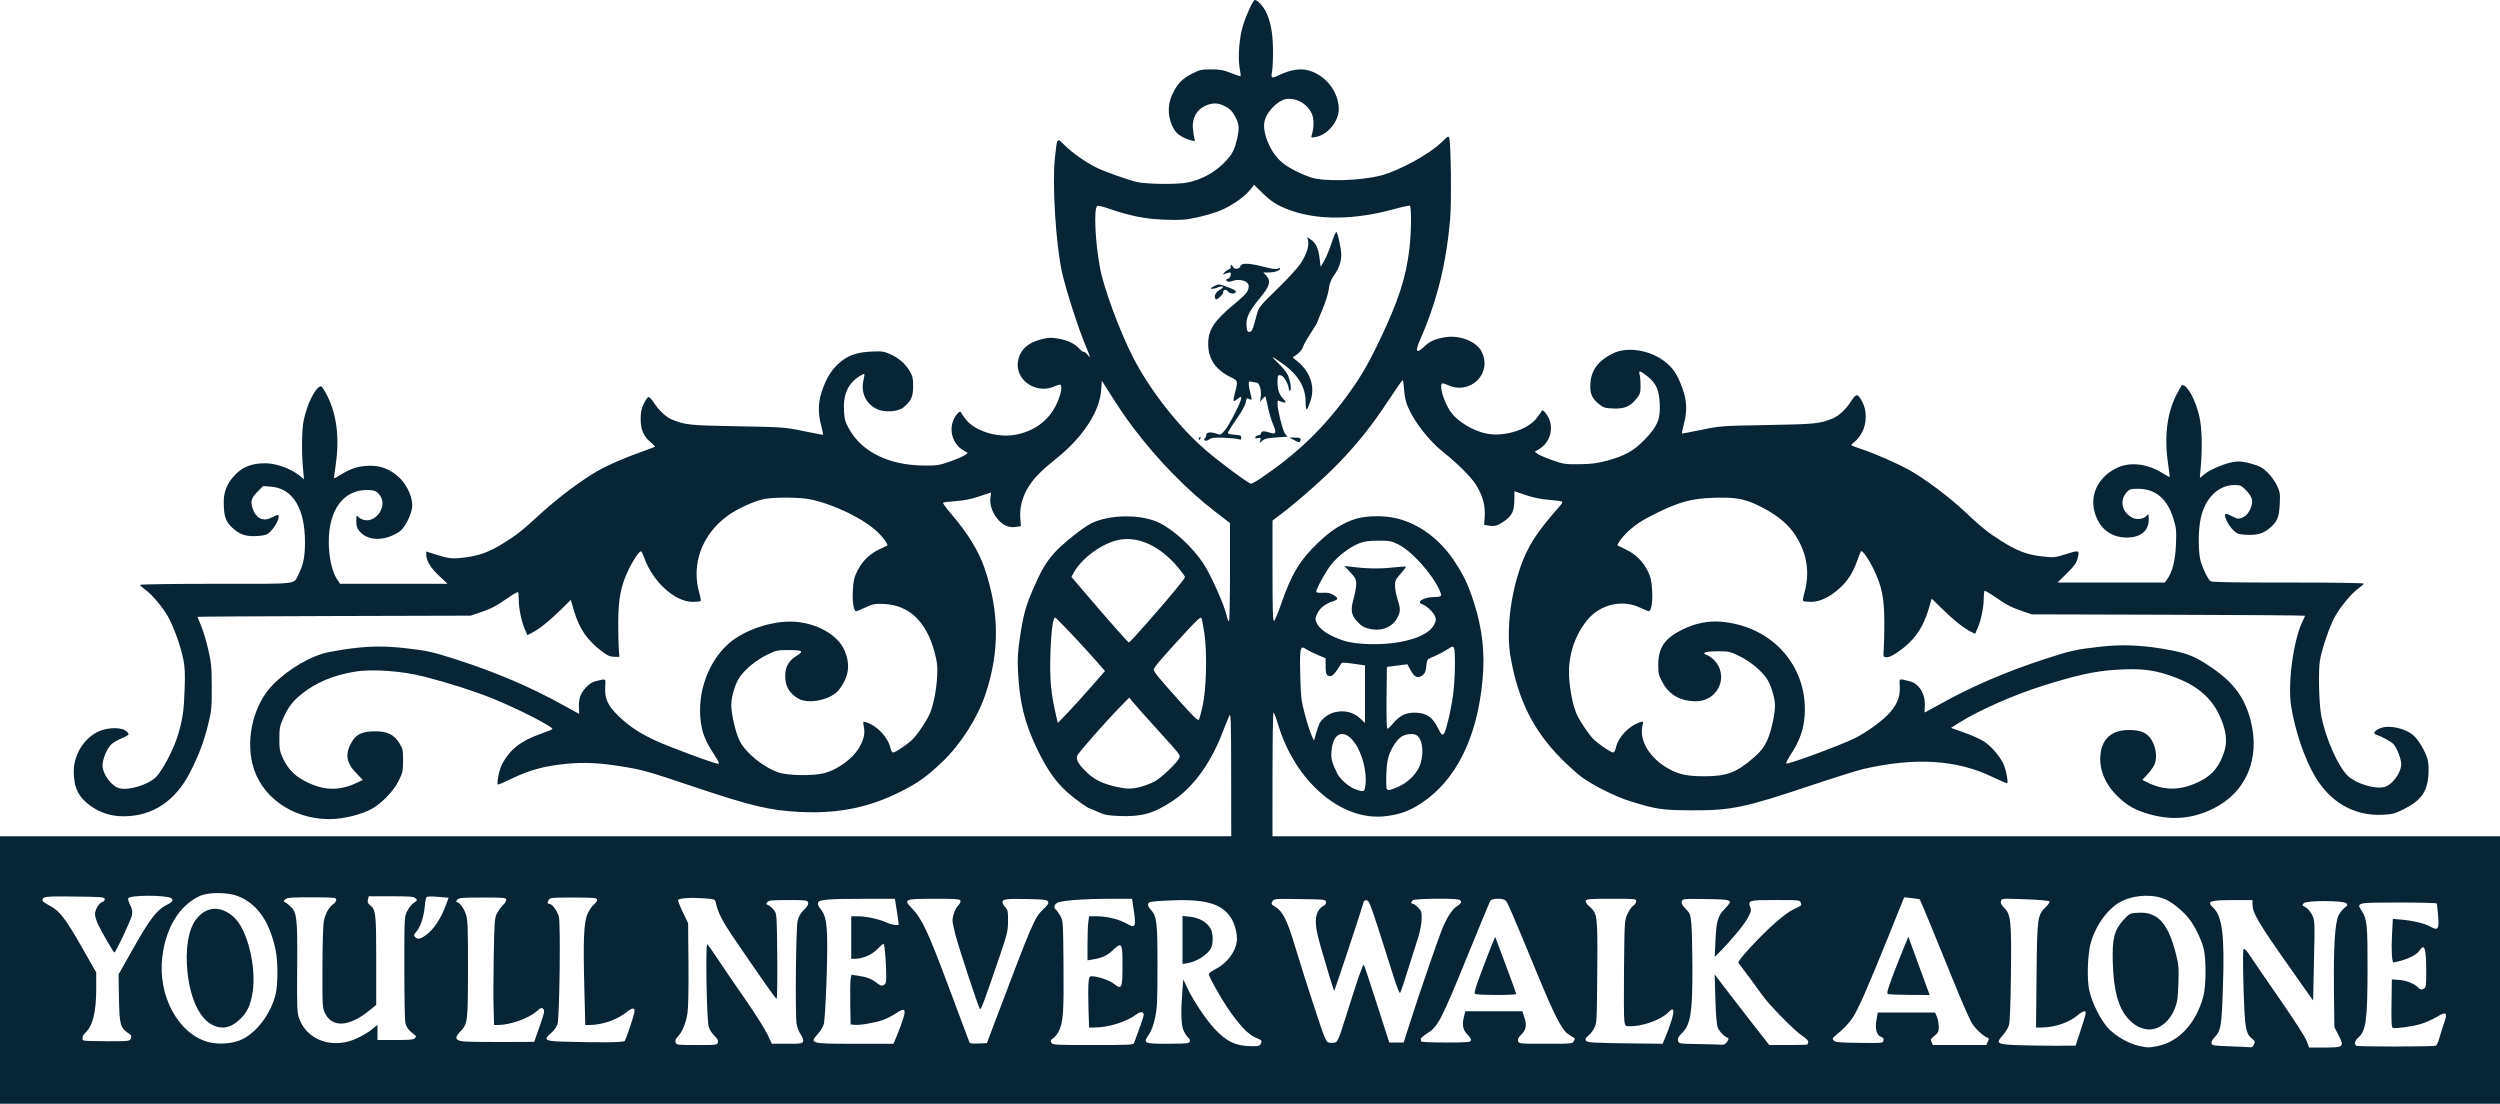 <?xml version="1.0" encoding="UTF-8" standalone="no"?>
<svg
   version="1.1"
   viewBox="0 0 500 220.749"
   id="svg825"
   sodipodi:docname="ynwa.svg"
   inkscape:version="1.1-dev (0486c1a, 2020-10-10)"
   xmlns:inkscape="http://www.inkscape.org/namespaces/inkscape"
   xmlns:sodipodi="http://sodipodi.sourceforge.net/DTD/sodipodi-0.dtd"
   xmlns="http://www.w3.org/2000/svg"
   xmlns:svg="http://www.w3.org/2000/svg">
  <path
     d="m 0,194.007 v -26.75 h 246.251 l -0.019,-12.438 c -0.009,-10.795 -0.066,-12.338 -0.362,-11.687 -0.19,0.413 -0.872,2.097 -1.516,3.742 -2.312,5.915 -5.82,10.672 -9.806,13.302 -3.845,2.537 -6.195,3.203 -10.675,3.025 -2.31,-0.094 -2.981,-0.216 -4.195,-0.777 -0.795,-0.368 -1.496,-0.668 -1.559,-0.668 -0.419,0 -3.061,-1.875 -4.688,-3.327 -2.294,-2.048 -4.103,-4.65 -6.039,-8.69 -2.519,-5.255 -3.497,-9.296 -3.806,-15.732 -0.106,-2.212 -0.015,-3.711 0.397,-6.5 0.669,-4.532 1.182,-6.39 2.763,-9.994 1.525,-3.477 2.496,-5.114 4.107,-6.924 1.617,-1.817 5.943,-5.259 7.523,-5.987 3.857,-1.776 10.075,-1.768 13.599,0.019 2.933,1.486 6.538,4.829 8.682,8.051 1.47,2.21 4.13,8.132 4.636,10.321 0.16,0.696 0.386,1.265 0.499,1.265 0.114,0 0.207,-4.419 0.207,-9.821 v -9.821 l -2.909,-2.242 C 237.34,97.944 231.55,92.017 226.673,85.569 224.998,83.355 223.683,81.406 221.236,77.511 l -0.862,-1.372 -0.153,1.997 c -0.322,4.215 -3.656,9.299 -8.828,13.463 -3.105,2.5 -4.471,3.872 -5.614,5.641 -1.277,1.975 -1.891,4.252 -1.721,6.374 l 0.13,1.622 -1.083,0.162 c -1.421,0.213 -2.704,-0.41 -3.783,-1.839 -0.973,-1.287 -1.426,-2.814 -1.22,-4.104 0.084,-0.522 0.115,-0.948 0.07,-0.948 -0.045,0 -1.087,0.345 -2.315,0.767 -1.561,0.536 -2.964,0.82 -4.654,0.94 -1.331,0.096 -2.494,0.248 -2.584,0.338 -0.09,0.094 0.618,1.07 1.574,2.177 3.285,3.801 5.524,7.433 6.699,10.864 2.985,8.718 3.053,16.682 0.215,25.209 -1.585,4.761 -4.965,10.067 -8.642,13.562 -3.164,3.009 -4.826,4.198 -8.343,5.968 -6.291,3.167 -12.436,4.416 -19.98,4.063 -6.154,-0.288 -9.755,-1.142 -21.645,-5.133 -9.081,-3.048 -9.881,-3.273 -14.125,-3.973 -4.348,-0.718 -7.544,-0.869 -11.125,-0.525 -4.241,0.406 -7.264,1.216 -10.698,2.867 -1.583,0.762 -2.927,1.336 -2.986,1.277 -0.271,-0.271 0.308,-3.059 0.847,-4.072 1.578,-2.967 3.791,-4.699 7.775,-6.086 1.272,-0.443 2.312,-0.875 2.312,-0.961 -0.001,-0.502 -7.072,-4.105 -11.875,-6.052 -3.647,-1.478 -8.596,-3.067 -13.625,-4.374 -4.577,-1.189 -10.538,-1.618 -14.111,-1.014 -4.203,0.71 -7.551,2.099 -10.36,4.296 -1.96,1.533 -2.848,2.69 -3.929,5.113 -0.635,1.423 -0.725,1.92 -0.725,4 0,2.139 0.077,2.537 0.774,4 1.088,2.284 2.479,3.608 5.058,4.817 3.298,1.546 6.253,1.561 9.514,0.047 l 1.346,-0.624 -1.391,-1.458 c -1.978,-2.073 -2.198,-3.8 -0.791,-6.201 0.891,-1.521 2.117,-2.07 4.637,-2.078 2.459,-0.007 3.779,0.638 4.852,2.37 0.692,1.118 0.749,1.386 0.742,3.492 -0.007,2.09 -0.081,2.426 -0.869,4.013 -1.01,2.031 -3.215,4.36 -5.264,5.561 -2.03,1.189 -5.828,2.127 -8.608,2.126 -7.427,-0.003 -13.741,-4.5 -15.364,-10.944 -1.386,-5.5 0.32,-12.145 4.099,-15.967 3.182,-3.219 7.764,-5.86 11.319,-6.526 6.184,-1.158 10.018,-1.347 15.196,-0.749 4.393,0.507 5.337,0.718 10.17,2.267 7.866,2.522 15.115,5.626 21.509,9.211 1.61,0.903 2.96,1.642 3,1.642 0.039,1e-4 0.034,-0.557 -0.014,-1.238 -0.047,-0.681 0.051,-1.652 0.218,-2.158 0.433,-1.313 1.867,-2.804 2.958,-3.077 2.384,-0.596 2.171,-0.716 2.08,1.17 -0.109,2.278 0.489,3.607 2.526,5.615 2.691,2.651 5.42,4.292 10.375,6.236 5.042,1.978 9.186,3.451 9.711,3.451 0.245,0 0.064,-0.455 -0.572,-1.437 -1.684,-2.602 -2.349,-4.006 -2.715,-5.733 -1.258,-5.937 0.825,-12.679 5.157,-16.689 2.611,-2.417 7.236,-4.251 11.474,-4.549 5.243,-0.369 10.555,2.262 12,5.941 1.098,2.797 0.738,5.121 -1.186,7.648 -1.524,2.001 -6.089,2.99 -8.165,1.768 -1.614,-0.95 -2.42,-2.164 -2.576,-3.879 -0.194,-2.136 0.478,-3.562 2.172,-4.616 1.608,-0.999 1.34,-1.196 -1.634,-1.201 -2.126,-0.004 -2.384,0.056 -4.25,0.968 -2.132,1.043 -4.32,2.844 -5.467,4.5 -0.838,1.21 -1.646,3.927 -1.641,5.523 0.005,1.781 0.873,5.535 1.644,7.108 1.193,2.436 4.785,5.363 7.846,6.395 1.863,0.628 6.874,0.704 9.045,0.139 2.955,-0.77 6.095,-3.168 7.296,-5.574 0.759,-1.521 0.923,-2.427 0.678,-3.757 -0.187,-1.012 -0.169,-1.061 0.333,-0.912 2.299,0.683 4.535,3.041 5.02,5.293 0.096,0.446 0.317,0.812 0.491,0.812 0.497,0 3.187,-1.845 4.051,-2.78 1.103,-1.192 2.726,-3.657 3.318,-5.038 0.722,-1.683 1.312,-4.691 1.458,-7.432 0.108,-2.03 0.032,-2.732 -0.528,-4.834 -1.623,-6.096 -5.093,-9.407 -10.089,-9.627 -1.88,-0.084 -2.202,-0.019 -3.716,0.685 -0.911,0.427 -1.748,0.776 -1.86,0.776 -0.499,0 -0.805,-1.921 -0.668,-4.208 0.12,-2.011 0.263,-2.61 0.949,-3.96 0.972,-1.915 2.517,-3.401 4.434,-4.266 0.78,-0.352 1.455,-0.669 1.5,-0.704 0.219,-0.175 -0.799,-1.613 -1.874,-2.649 -2.808,-2.704 -8.68,-5.571 -13.504,-6.593 -1.998,-0.423 -6.762,-0.477 -9.077,-0.103 -1.912,0.31 -5.591,1.981 -7.557,3.433 -5.129,3.789 -7.263,9.765 -5.548,15.539 0.214,0.72 0.316,1.384 0.226,1.473 -0.089,0.094 -0.8,0.161 -1.579,0.159 -3.584,-0.009 -7.995,-4.027 -9.703,-8.837 -0.251,-0.706 -0.532,-1.284 -0.625,-1.284 -0.385,0 -1.536,1.68 -2.459,3.588 -1.554,3.213 -2.082,5.822 -2.108,10.413 -0.012,2.131 0.035,4.606 0.103,5.5 l 0.125,1.625 -1.047,-0.019 c -0.817,-0.019 -1.338,-0.241 -2.375,-1.026 -3.073,-2.326 -4.624,-4.604 -5.724,-8.406 l -0.565,-1.952 -2.02,1.982 c -2.3,2.257 -4.297,3.859 -5.7,4.575 l -0.964,0.492 -0.505,-1.141 c -0.666,-1.505 -1.216,-4.164 -1.222,-5.9 -0.002,-0.768 -0.073,-1.465 -0.157,-1.549 -0.084,-0.084 -1.012,0.446 -2.062,1.178 -2.299,1.602 -3.359,2.15 -5.66,2.925 l -1.75,0.59 -27.312,0.075 c -15.022,0.037 -27.312,0.113 -27.312,0.162 0,0.047 0.327,0.862 0.726,1.804 0.399,0.943 1.037,3.064 1.417,4.714 0.612,2.66 0.693,3.51 0.706,7.5 0.014,4.084 -0.048,4.758 -0.668,7.297 -0.884,3.619 -1.855,6.223 -3.604,9.668 -2.971,5.853 -7.536,8.895 -13.365,8.906 -2.458,0.005 -4.633,-0.678 -6.58,-2.067 -2.457,-1.752 -3.384,-3.645 -3.384,-6.91 0,-3.681 2.475,-7.257 5.731,-8.281 1.687,-0.531 3.842,-0.467 4.651,0.136 0.369,0.275 0.632,0.613 0.584,0.75 -0.047,0.138 -0.693,0.497 -1.436,0.798 -0.742,0.302 -1.671,0.856 -2.065,1.234 -0.817,0.783 -1.719,2.978 -1.711,4.165 0.012,1.752 1.816,4.186 3.396,4.582 1.843,0.462 5.572,-0.658 7.203,-2.164 1.294,-1.195 3.631,-5.619 4.485,-8.49 0.952,-3.202 1.178,-4.746 1.336,-9.127 0.115,-3.201 0.06,-4.418 -0.277,-6.082 -0.528,-2.605 -1.897,-6.419 -3.035,-8.454 -1.078,-1.927 -3.287,-4.543 -4.614,-5.462 -0.55,-0.381 -0.999,-0.79 -0.999,-0.909 0,-0.119 6.833,-0.216 15.211,-0.216 17.115,0 15.437,0.203 16.548,-2 0.913,-1.812 1.235,-3.449 1.238,-6.305 0.007,-6.776 -2.439,-10.78 -6.796,-11.125 l -1.576,-0.125 -1.073,1.087 c -1.268,1.285 -1.473,1.914 -1.066,3.271 0.617,2.058 2.108,2.839 3.769,1.973 0.556,-0.29 1.119,-0.526 1.252,-0.526 0.701,0 -0.266,2.202 -1.47,3.345 -0.643,0.611 -1.016,0.738 -2.46,0.84 -2.308,0.163 -3.532,-0.218 -5.035,-1.569 -1.426,-1.283 -1.795,-2.376 -1.79,-5.316 0.003,-2.128 0.76,-3.836 2.445,-5.521 1.488,-1.488 3.322,-2.149 5.928,-2.135 2.072,0.009 4.965,1.041 6.633,2.362 l 1.036,0.821 -0.209,-2.351 c -0.284,-3.189 -0.218,-7.529 0.142,-9.351 0.665,-3.365 2.446,-6.875 3.488,-6.875 0.154,0 0.735,0.904 1.291,2.01 1.86,3.699 2.422,8.511 1.619,13.845 -0.206,1.363 -0.343,2.509 -0.306,2.546 0.037,0.037 0.684,-0.317 1.438,-0.786 1.958,-1.219 3.578,-1.705 5.745,-1.723 2.202,-0.019 4.007,0.688 5.731,2.247 1.84,1.662 3.033,4.567 2.636,6.414 -0.392,1.821 -1.547,3.895 -2.53,4.544 -2.9,1.915 -6.261,1.88 -7.911,-0.084 -0.547,-0.651 -0.674,-1.049 -0.668,-2.097 0.007,-1.16 0.044,-1.246 0.356,-0.834 0.192,0.252 0.747,0.55 1.235,0.659 2.375,0.536 4.593,-2.718 3.239,-4.751 -0.703,-1.056 -1.121,-1.243 -2.777,-1.243 -4.633,0 -7.562,4.008 -7.562,10.348 0,2.983 0.657,5.984 1.633,7.459 l 0.624,0.943 h 21.511 l -1.673,-1.563 c -1.698,-1.586 -2.58,-3.025 -2.59,-4.225 l -0.006,-0.663 1.187,0.374 c 3.463,1.091 3.8,1.134 6.428,0.822 2.956,-0.352 4.981,-1.089 7.76,-2.823 2.802,-1.75 3.801,-2.541 7.5,-5.941 3.362,-3.09 8.158,-6.694 11.313,-8.5 2.153,-1.232 5.207,-2.568 8.812,-3.854 1.444,-0.515 2.675,-0.982 2.736,-1.039 0.061,-0.056 -0.308,-0.447 -0.82,-0.87 -1.437,-1.184 -2.025,-2.519 -2.034,-4.614 -0.006,-1.357 0.133,-2.069 0.592,-3.05 0.33,-0.703 0.744,-1.335 0.921,-1.403 0.186,-0.075 0.638,0.37 1.075,1.05 1.008,1.569 2.448,2.937 3.591,3.414 2.695,1.123 3.495,1.207 13.188,1.383 9.239,0.168 9.431,0.182 13.225,0.966 2.117,0.437 3.877,0.765 3.911,0.728 0.034,-0.037 -0.145,-0.855 -0.397,-1.817 -0.656,-2.502 -0.617,-4.657 0.124,-6.835 0.893,-2.625 1.823,-4.18 3.316,-5.545 1.794,-1.64 3.56,-2.294 6.572,-2.435 2.121,-0.099 2.523,-0.047 3.763,0.504 1.732,0.767 3.055,1.914 3.934,3.408 0.576,0.98 0.678,1.438 0.678,3.046 0,2.08 -0.415,2.977 -1.958,4.23 -1.09,0.885 -3.884,1.034 -5.353,0.285 -2.188,-1.116 -3.18,-3.299 -2.618,-5.756 0.145,-0.633 0.222,-1.192 0.172,-1.242 -0.051,-0.047 -0.463,0.139 -0.917,0.42 -2.359,1.463 -3.345,3.669 -3.149,7.047 0.094,1.621 0.251,2.169 1.01,3.527 2.585,4.622 7.965,7.259 14.938,7.321 2.652,0.028 3.06,-0.037 5.262,-0.81 1.313,-0.46 2.647,-1.032 2.965,-1.272 l 0.578,-0.436 -0.867,-0.512 c -1.893,-1.117 -2.784,-3.353 -2.2,-5.521 0.308,-1.143 1.466,-2.618 1.671,-2.127 0.069,0.163 0.517,0.812 0.997,1.441 1.747,2.288 6.163,3.703 9.72,3.115 3.861,-0.639 6.869,-2.832 8.42,-6.14 0.858,-1.83 1.206,-3.504 0.81,-3.9 -0.08,-0.084 -0.614,0.066 -1.188,0.327 -3.652,1.658 -7.932,-1.244 -7.328,-4.969 0.373,-2.298 1.944,-3.776 4.74,-4.46 1.454,-0.355 1.946,-0.372 3.347,-0.114 1.944,0.358 3.18,0.949 4.174,1.996 0.399,0.42 0.812,0.711 0.918,0.645 0.105,-0.066 0.483,0.249 0.84,0.696 0.559,0.703 0.493,0.443 -0.474,-1.882 -1.509,-3.625 -3.957,-11.245 -4.731,-14.725 -1.237,-5.56 -1.985,-17.585 -1.421,-22.828 0.468,-4.34 0.324,-4.175 2.113,-2.423 1.458,1.427 3.981,3.194 6.066,4.248 1.614,0.816 6.359,2.514 8.214,2.939 1.963,0.45 7.928,0.527 10.028,0.129 2.987,-0.567 5.85,-2.184 7.896,-4.461 1.189,-1.323 1.616,-2.17 2.073,-4.108 0.504,-2.138 0.473,-3.033 -0.15,-4.272 -0.706,-1.405 -1.157,-1.884 -2.339,-2.488 -1.33,-0.679 -2.511,-0.669 -3.954,0.028 -1.66,0.807 -2.54,2.493 -2.353,4.51 0.075,0.766 0.21,1.652 0.31,1.968 0.167,0.532 0.126,0.562 -0.539,0.401 -1.536,-0.371 -2.895,-1.191 -3.442,-2.077 -1.367,-2.213 -1.528,-4.859 -0.435,-7.168 0.993,-2.1 1.975,-3.127 3.943,-4.126 1.531,-0.777 1.884,-0.856 3.829,-0.856 1.785,0 2.445,0.122 3.952,0.728 0.996,0.401 1.856,0.682 1.912,0.625 0.056,-0.056 -0.009,-0.721 -0.154,-1.478 -0.418,-2.249 -0.103,-6.301 0.679,-8.75 C 249.366,2.698 250.629,0 250.971,0 c 0.505,0 1.594,1.142 2.167,2.272 0.988,1.95 1.427,4.275 1.459,7.728 0.019,1.719 -0.066,3.659 -0.187,4.313 -0.256,1.411 -0.144,1.451 1.692,0.589 1.91,-0.897 3.829,-1.226 5.268,-0.903 3.574,0.801 6.382,4.248 6.382,7.834 0,2.449 -2.23,5.146 -4.601,5.565 -0.942,0.166 -0.97,0.152 -0.79,-0.425 0.48,-1.54 0.45,-3.375 -0.075,-4.398 -0.884,-1.731 -2.635,-2.819 -4.547,-2.823 -1.751,-0.004 -4.136,2.133 -4.78,4.283 -0.618,2.062 0.813,5.903 2.998,8.045 1.228,1.204 3.683,2.543 6.245,3.406 2.599,0.875 9.754,0.683 13.922,-0.374 3.564,-0.904 9.721,-4.261 12.154,-6.626 1.418,-1.379 1.433,-1.386 1.589,-0.749 0.334,1.353 0.446,13.021 0.156,16.196 -0.833,9.121 -2.651,16.361 -6.065,24.161 -0.953,2.177 -0.671,2.703 0.73,1.362 1.229,-1.178 2.136,-1.612 4.132,-1.98 2.989,-0.551 6.408,0.735 7.482,2.815 2.245,4.347 -2.188,8.785 -6.719,6.728 -0.573,-0.261 -1.108,-0.408 -1.187,-0.328 -0.524,0.524 0.266,3.326 1.505,5.333 1.306,2.116 4.633,4.191 7.573,4.724 3.433,0.623 8.02,-0.803 9.79,-3.043 0.517,-0.654 0.999,-1.333 1.071,-1.508 0.212,-0.516 1.361,0.925 1.678,2.104 0.583,2.168 -0.307,4.404 -2.2,5.521 l -0.868,0.512 0.578,0.436 c 0.318,0.239 1.652,0.812 2.965,1.272 2.234,0.782 2.58,0.834 5.387,0.8 2.361,-0.028 3.522,-0.175 5.447,-0.689 3.675,-0.981 5.471,-1.991 7.714,-4.338 2.482,-2.598 3.058,-3.996 2.909,-7.061 -0.136,-2.791 -0.728,-4.12 -2.442,-5.474 -1.53,-1.21 -1.832,-1.275 -1.57,-0.339 0.106,0.378 0.188,1.386 0.181,2.241 -0.009,1.349 -0.112,1.678 -0.774,2.5 -1.307,1.623 -2.407,2.102 -4.63,2.018 -1.706,-0.066 -2.02,-0.157 -2.875,-0.839 -1.465,-1.171 -1.886,-2.164 -1.76,-4.15 0.174,-2.736 1.567,-4.588 4.554,-6.05 2.744,-1.344 7.149,-0.7 10.108,1.478 1.812,1.334 2.712,2.662 3.75,5.531 0.906,2.503 0.983,4.515 0.276,7.21 -0.252,0.962 -0.431,1.78 -0.398,1.817 0.037,0.037 1.794,-0.291 3.911,-0.729 3.799,-0.786 3.972,-0.798 13.224,-0.963 9.635,-0.171 10.492,-0.259 13.082,-1.341 1.191,-0.498 2.624,-1.832 3.593,-3.347 1.106,-1.728 1.354,-1.708 2.346,0.188 0.869,1.661 0.83,4.16 -0.094,5.93 -0.374,0.718 -1.017,1.555 -1.43,1.86 -0.412,0.305 -0.749,0.623 -0.749,0.708 0,0.084 0.799,0.411 1.775,0.725 2.696,0.869 7.266,2.858 9.845,4.287 2.997,1.66 7.888,5.312 10.892,8.131 3.571,3.352 4.88,4.408 7.488,6.043 3.212,2.013 5.179,2.758 8.169,3.091 2.401,0.268 2.51,0.257 4.831,-0.473 2.653,-0.835 2.722,-0.804 2.239,0.99 -0.221,0.821 -0.733,1.514 -2.135,2.894 l -1.844,1.814 h 21.456 l 0.497,-0.698 c 1.038,-1.458 1.61,-3.764 1.732,-6.988 0.105,-2.789 0.056,-3.247 -0.541,-5.167 -1.223,-3.922 -3.583,-5.897 -7.047,-5.897 -1.446,0 -1.7,0.075 -2.249,0.668 -1.532,1.653 -0.964,4.113 1.193,5.157 0.903,0.437 2.318,0.193 2.836,-0.491 0.312,-0.412 0.349,-0.325 0.356,0.834 0.009,2.242 -1.615,3.582 -4.354,3.582 -2.759,0 -4.846,-1.309 -5.981,-3.75 -1.862,-4.007 -0.19,-8.222 4.049,-10.21 2.595,-1.217 6.011,-0.81 9.039,1.074 0.754,0.469 1.401,0.823 1.438,0.786 0.037,-0.037 -0.101,-1.183 -0.307,-2.546 -0.809,-5.364 -0.253,-10.121 1.615,-13.836 0.558,-1.11 1.101,-2.018 1.206,-2.018 1.057,0 2.711,3.061 3.437,6.362 0.488,2.216 0.598,5.967 0.285,9.735 l -0.205,2.473 1.032,-0.817 c 1.277,-1.011 4.413,-2.254 6.138,-2.432 0.936,-0.097 1.835,0.028 3.266,0.451 1.653,0.49 2.171,0.78 3.177,1.785 0.661,0.66 1.492,1.831 1.845,2.602 0.581,1.268 0.63,1.622 0.522,3.685 -0.139,2.648 -0.481,3.469 -1.988,4.759 -1.302,1.115 -2.57,1.475 -4.756,1.351 -1.458,-0.084 -1.79,-0.195 -2.466,-0.838 -1.232,-1.171 -2.201,-3.367 -1.485,-3.367 0.138,0 0.671,0.225 1.184,0.5 1.124,0.603 1.37,0.613 2.35,0.107 0.976,-0.505 1.824,-2.327 1.611,-3.461 -0.084,-0.468 -0.583,-1.239 -1.187,-1.849 -0.948,-0.958 -1.145,-1.047 -2.31,-1.044 -3.259,0.006 -5.908,2.633 -6.766,6.71 -0.552,2.626 -0.508,7.094 0.084,8.823 0.588,1.709 1.383,3.281 1.86,3.676 0.278,0.231 3.993,0.3 15.518,0.292 8.551,-0.006 15.152,0.084 15.152,0.208 0,0.121 -0.453,0.534 -1.006,0.917 -1.406,0.974 -3.802,3.874 -4.851,5.87 -1.085,2.065 -2.511,6.282 -2.912,8.61 -0.343,1.995 -0.184,8.645 0.265,11.015 0.856,4.529 3.418,10.29 5.379,12.097 1.653,1.523 5.372,2.646 7.224,2.182 1.581,-0.397 3.384,-2.83 3.396,-4.582 0.007,-1.019 -0.87,-3.273 -1.562,-4.015 -0.473,-0.507 -2.323,-1.512 -3.491,-1.896 -0.675,-0.222 -0.265,-0.827 0.866,-1.28 1.812,-0.725 5.18,0.056 6.774,1.572 0.979,0.931 2.283,3.188 2.667,4.618 0.204,0.756 0.272,1.924 0.187,3.173 -0.235,3.428 -1.508,5.146 -5.145,6.945 -1.592,0.788 -2.127,0.922 -4.042,1.013 -5.607,0.268 -10.397,-2.445 -13.474,-7.633 -2.107,-3.551 -4.028,-9.19 -4.795,-14.079 -0.738,-4.701 0.504,-13.581 2.416,-17.28 0.195,-0.378 0.356,-0.746 0.356,-0.816 0,-0.075 -12.291,-0.161 -27.312,-0.201 l -27.312,-0.075 -1.75,-0.59 c -2.301,-0.776 -3.36,-1.323 -5.66,-2.925 -1.05,-0.732 -1.978,-1.262 -2.062,-1.178 -0.084,0.084 -0.155,0.781 -0.158,1.549 -0.006,1.736 -0.556,4.395 -1.222,5.9 l -0.505,1.141 -0.964,-0.492 c -1.403,-0.716 -3.399,-2.318 -5.7,-4.575 l -2.02,-1.982 -0.565,1.952 c -1.156,3.994 -3.052,6.627 -6.38,8.857 -0.972,0.651 -1.705,0.969 -2.125,0.92 -0.629,-0.075 -0.639,-0.104 -0.516,-1.7 0.066,-0.894 0.119,-3.313 0.113,-5.375 -0.019,-4.797 -0.489,-7.122 -2.138,-10.519 -1.065,-2.193 -2.292,-3.914 -2.558,-3.587 -0.047,0.056 -0.392,0.949 -0.767,1.98 -0.885,2.435 -1.893,3.981 -3.565,5.472 -1.954,1.742 -3.872,2.645 -5.626,2.649 -0.779,0.002 -1.493,-0.075 -1.586,-0.165 -0.094,-0.094 0.008,-0.777 0.223,-1.518 1.263,-4.345 0.483,-8.586 -2.269,-12.343 -1.44,-1.966 -3.747,-3.715 -6.932,-5.254 -2.862,-1.384 -4.696,-1.689 -9.145,-1.524 -4.097,0.152 -6.515,0.787 -10.701,2.811 -3.294,1.593 -4.718,2.507 -6.382,4.095 -1.062,1.014 -2.104,2.475 -1.874,2.628 0.047,0.028 0.834,0.416 1.755,0.861 1.904,0.918 3.345,2.386 4.342,4.425 0.502,1.026 0.677,1.847 0.787,3.673 0.136,2.28 -0.172,4.191 -0.674,4.191 -0.114,0 -0.921,-0.338 -1.793,-0.749 -3.432,-1.623 -7.777,-0.658 -10.32,2.292 -2.619,3.038 -4.046,7.297 -3.826,11.413 0.148,2.781 0.735,5.784 1.46,7.476 0.592,1.381 2.216,3.847 3.318,5.038 0.864,0.934 3.554,2.78 4.051,2.78 0.174,0 0.395,-0.366 0.491,-0.812 0.498,-2.313 2.62,-4.546 5.028,-5.289 0.512,-0.159 0.527,-0.118 0.311,0.842 -0.637,2.835 1.43,6.293 4.997,8.359 2.241,1.298 3.835,1.651 7.464,1.651 4.503,0 6.446,-0.761 10.027,-3.925 1.231,-1.088 1.8,-1.831 2.439,-3.185 0.818,-1.734 1.598,-5.208 1.598,-7.117 0,-1.405 -0.855,-4.164 -1.644,-5.302 -1.148,-1.656 -3.335,-3.456 -5.467,-4.5 -1.866,-0.914 -2.124,-0.972 -4.25,-0.968 -2.475,0.004 -3.449,0.295 -2.366,0.707 1.102,0.419 2.178,1.517 2.619,2.673 1.239,3.244 -1.127,6.602 -4.659,6.612 -3.133,0.009 -5.376,-1.246 -6.734,-3.77 -0.783,-1.456 -0.86,-1.782 -0.845,-3.601 0.028,-3.418 1.329,-5.266 4.946,-7.021 2.466,-1.196 5.003,-1.709 7.502,-1.516 10.259,0.794 17.48,8.828 16.833,18.728 -0.177,2.712 -0.987,5.06 -2.599,7.536 -0.724,1.112 -1.209,2.06 -1.077,2.106 0.505,0.175 11.136,-3.764 13.803,-5.114 2.06,-1.043 4.787,-2.969 6.31,-4.455 1.907,-1.862 2.698,-3.624 2.587,-5.76 -0.094,-1.806 -0.3,-1.694 2.05,-1.109 1.832,0.456 3.116,2.627 2.952,4.992 -0.047,0.681 -0.056,1.238 -0.009,1.238 0.037,-9e-5 1.39,-0.739 3,-1.642 6.255,-3.507 13.24,-6.513 21.086,-9.076 4.997,-1.632 6.274,-1.917 10.842,-2.423 4.395,-0.487 7.971,-0.377 12.625,0.387 4.83,0.794 6.519,1.456 10.113,3.968 4.239,2.963 6.383,5.935 7.523,10.43 1.933,7.619 -0.905,14.303 -7.455,17.561 -4.059,2.019 -8.061,2.405 -12.539,1.211 -2.988,-0.797 -4.763,-1.792 -6.766,-3.793 -2.47,-2.468 -3.618,-5.401 -3.271,-8.357 0.368,-3.128 2.336,-4.773 5.699,-4.763 2.433,0.007 3.678,0.573 4.556,2.071 0.804,1.372 1.067,3.257 0.636,4.563 -0.174,0.527 -0.815,1.491 -1.425,2.143 l -1.109,1.185 0.809,0.418 c 3.53,1.825 6.931,1.781 10.737,-0.141 2.53,-1.277 3.927,-3.013 4.885,-6.067 0.64,-2.04 0.278,-4.431 -1.108,-7.317 -1.583,-3.298 -4.287,-5.624 -8.431,-7.251 -4.16,-1.633 -6.961,-2.004 -12.364,-1.638 -4.145,0.28 -7.698,1.066 -14.491,3.203 -5.751,1.809 -12.775,4.912 -16.625,7.344 l -1.68,1.061 2.59,0.917 c 1.424,0.505 3.161,1.272 3.859,1.705 1.421,0.883 3.042,2.681 3.943,4.376 0.538,1.013 1.118,3.8 0.847,4.072 -0.056,0.056 -1.403,-0.515 -2.986,-1.277 -7.134,-3.43 -15.382,-3.94 -25.697,-1.589 -1.169,0.266 -5.95,1.766 -10.625,3.332 -13.219,4.428 -15.897,4.986 -23.759,4.952 -5.978,-0.028 -7.087,-0.19 -12.37,-1.831 -2.764,-0.859 -7.091,-2.996 -9.495,-4.691 -0.894,-0.629 -2.835,-2.371 -4.313,-3.87 -5.548,-5.625 -8.569,-11.691 -10.07,-20.223 -0.87,-4.945 -0.133,-11.903 1.886,-17.806 1.502,-4.39 3.274,-7.148 8.086,-12.584 0.273,-0.309 0.422,-0.636 0.331,-0.727 -0.094,-0.094 -1.263,-0.254 -2.605,-0.362 -1.644,-0.132 -3.168,-0.446 -4.674,-0.96 -1.229,-0.42 -2.241,-0.764 -2.25,-0.764 -0.008,0 -0.019,0.816 -0.028,1.812 -0.009,2.138 -0.451,3.058 -1.977,4.147 -1.302,0.93 -1.938,1.118 -3.109,0.92 l -0.951,-0.16 0.113,-1.797 c 0.133,-2.128 -0.465,-4.204 -1.826,-6.331 -0.931,-1.457 -3.785,-4.295 -6.364,-6.332 -2.955,-2.334 -5.931,-6.142 -7.234,-9.259 -0.357,-0.854 -0.624,-2.11 -0.703,-3.312 -0.066,-1.066 -0.197,-1.932 -0.282,-1.924 -0.084,0.007 -1.358,1.835 -2.827,4.062 -3.279,4.971 -6.185,8.628 -9.952,12.526 -2.9,3.001 -8.099,7.611 -11.442,10.145 l -1.81,1.372 v 10.086 c 0,7.72 0.066,10.063 0.299,9.986 0.164,-0.056 0.818,-1.611 1.452,-3.458 2.03,-5.914 3.767,-8.775 7.435,-12.245 2.384,-2.255 4.096,-3.402 6.619,-4.432 2.271,-0.928 6.268,-1.076 9.179,-0.34 4.363,1.103 8.39,4.074 11.231,8.284 1.975,2.927 2.882,4.819 4.043,8.428 1.704,5.296 2.246,10.055 1.76,15.448 -1.052,11.673 -5.317,20.24 -12.367,24.842 -2.329,1.52 -4.368,2.24 -7.212,2.544 -8.738,0.936 -17.897,-6.946 -21.323,-18.35 -0.399,-1.326 -0.812,-2.411 -0.92,-2.411 -0.108,0 -0.196,5.569 -0.196,12.375 V 167.249 H 500 v 53.5 H 0.003 Z m 431.392,15.228 c 4.323,-0.792 7.833,-4.566 9.279,-9.978 0.534,-1.997 0.59,-7.172 0.101,-9.375 -0.406,-1.834 -1.914,-4.899 -3.122,-6.344 -1.168,-1.398 -3.014,-2.916 -4.313,-3.547 -2.416,-1.174 -6.026,-1.114 -8.787,0.145 -2.732,1.246 -5.395,4.778 -6.418,8.513 -0.618,2.257 -0.768,7.078 -0.292,9.358 0.549,2.623 2.429,6.294 4.034,7.875 1.513,1.491 3.977,2.868 5.874,3.282 1.782,0.39 1.89,0.392 3.642,0.075 z m -2.517,-3.463 c -1.241,-0.301 -2.236,-0.926 -3.234,-2.031 -1.978,-2.19 -2.905,-5.545 -3.082,-11.155 -0.153,-4.851 0.279,-6.576 2.153,-8.615 1.187,-1.291 1.234,-1.314 2.853,-1.417 3.918,-0.249 6.011,1.982 7.579,8.076 0.58,2.254 0.632,2.845 0.535,6 -0.084,2.858 -0.212,3.77 -0.674,4.97 -1.178,3.062 -3.681,4.765 -6.13,4.17 z m 21.919,3.113 c 0.248,-0.544 0.204,-0.684 -0.351,-1.12 -1.311,-1.031 -1.479,-2.01 -1.731,-10.074 -0.13,-4.157 -0.138,-7.61 -0.019,-7.825 0.165,-0.295 0.551,0.122 1.675,1.816 0.803,1.21 3.49,5.125 5.971,8.7 2.532,3.649 4.724,7.076 4.996,7.813 l 0.485,1.313 h 3.081 c 3.851,0 4.006,-0.141 2.781,-2.514 l -0.808,-1.565 -0.084,-7.148 c -0.101,-8.859 0.199,-13.788 0.925,-15.21 0.282,-0.554 0.823,-1.233 1.201,-1.508 0.591,-0.431 0.641,-0.556 0.353,-0.902 -0.483,-0.582 -8.046,-0.6 -8.527,-0.019 -0.174,0.209 -0.272,0.413 -0.218,0.45 0.056,0.037 0.395,0.255 0.757,0.481 0.362,0.226 0.892,0.895 1.176,1.487 0.502,1.044 0.512,1.31 0.341,9.06 l -0.176,7.984 -3.871,-5.484 c -7.241,-10.259 -8.254,-11.964 -8.254,-13.904 v -0.705 h -3.469 c -5.065,0 -5.757,0.232 -4.426,1.481 1.874,1.761 2.338,5.503 1.983,16.019 -0.268,7.944 -0.385,8.613 -1.749,10.037 -0.349,0.365 -0.595,0.87 -0.546,1.125 0.084,0.417 0.449,0.476 3.836,0.598 2.061,0.075 3.89,0.159 4.065,0.188 0.174,0.028 0.446,-0.227 0.601,-0.569 z m 36.383,0.246 c 0.166,-0.056 0.484,-0.753 0.705,-1.55 0.222,-0.797 0.646,-2.149 0.943,-3.004 0.735,-2.121 0.451,-2.351 -1.471,-1.192 -0.814,0.492 -2.219,1.118 -3.121,1.393 -1.702,0.518 -5.121,0.993 -5.677,0.789 -0.245,-0.094 -0.302,-1.21 -0.25,-4.901 l 0.066,-4.784 1.193,0.075 c 1.587,0.1 3.149,0.674 3.965,1.456 0.559,0.536 0.749,0.593 1.191,0.356 0.492,-0.264 0.525,-0.485 0.525,-3.491 0,-4.661 -0.337,-5.697 -1.35,-4.151 -0.481,0.735 -2.034,1.573 -3.775,2.038 -0.688,0.184 -1.319,0.335 -1.404,0.337 -0.33,0.006 -0.474,-2.52 -0.314,-5.547 l 0.167,-3.175 1.651,0.138 c 2.327,0.194 4.689,0.756 5.793,1.376 1.598,0.898 1.828,0.598 1.616,-2.106 -0.099,-1.269 -0.233,-2.392 -0.296,-2.496 -0.066,-0.103 -3.471,-0.188 -7.571,-0.188 -8.491,0 -8.513,0.005 -7.418,1.669 1.062,1.615 1.188,2.879 1.168,11.682 -0.019,10.222 -0.31,12.321 -1.872,13.679 -0.665,0.578 -0.821,1.193 -0.406,1.607 0.226,0.226 15.262,0.214 15.939,-0.009 z m -234.986,-0.463 c 0.251,-0.552 0.187,-0.622 -1.076,-1.145 -1.518,-0.629 -3.396,-2.64 -5.737,-6.142 -1.483,-2.219 -3.615,-6.079 -3.621,-6.558 -0.002,-0.17 0.562,-0.596 1.254,-0.946 2.294,-1.163 3.997,-3.32 4.338,-5.496 0.204,-1.303 -0.356,-3.613 -1.179,-4.856 -1.933,-2.92 -5.332,-3.812 -12.975,-3.402 -2.988,0.16 -3.442,0.241 -3.567,0.635 -0.094,0.284 0.094,0.706 0.492,1.138 1.246,1.344 1.383,2.475 1.377,11.342 -0.005,7.174 -0.066,8.41 -0.5,10.392 -0.338,1.536 -0.736,2.595 -1.256,3.336 -1.173,1.673 -0.936,1.789 3.647,1.789 2.103,0 4.002,-0.066 4.219,-0.152 0.513,-0.197 0.505,-0.697 -0.019,-1.13 -0.228,-0.189 -0.619,-0.794 -0.87,-1.343 -0.493,-1.086 -0.572,-3.692 -0.239,-8 l 0.174,-2.25 0.892,1.875 c 1.122,2.358 3.585,6.052 5.255,7.879 2.428,2.657 4.326,3.572 7.475,3.604 1.495,0.019 1.672,-0.037 1.915,-0.571 z M 236.504,187.992 v -4.807 l 1.347,0.139 c 2.038,0.21 3.597,1.113 4.313,2.498 0.448,0.867 0.5,2.694 0.102,3.653 -0.545,1.316 -2.811,2.833 -4.7,3.147 l -1.062,0.176 z m 179.513,18.388 c 1.275,-3.854 1.329,-4.125 0.834,-4.125 -0.225,0 -0.793,0.337 -1.262,0.749 -1.679,1.474 -4.639,2.487 -7.299,2.497 l -1.086,0.004 0.106,-10.438 c 0.119,-11.681 0.168,-12.039 1.888,-13.71 0.567,-0.552 0.804,-0.951 0.651,-1.104 -0.131,-0.131 -2.328,-0.315 -4.88,-0.407 -4.615,-0.167 -4.641,-0.164 -4.782,0.373 -0.1,0.383 0.066,0.749 0.568,1.251 1.432,1.432 1.548,2.496 1.431,13.106 -0.075,6.595 -0.201,9.849 -0.412,10.508 -0.169,0.525 -0.703,1.393 -1.185,1.928 -1.497,1.657 -1.247,1.845 2.665,2.006 1.855,0.075 5.281,0.132 7.613,0.125 l 4.241,-0.009 0.91,-2.75 z m -272.44,2.094 c 0.101,-0.386 -0.089,-0.747 -0.693,-1.315 -0.457,-0.431 -0.971,-1.233 -1.142,-1.781 -0.404,-1.294 -0.676,-16.763 -0.291,-16.526 0.142,0.084 1.09,1.423 2.108,2.969 1.018,1.545 3.456,5.116 5.417,7.935 1.961,2.819 3.977,5.994 4.481,7.056 l 0.915,1.931 3.046,0.007 c 2.777,0.006 3.059,-0.037 3.197,-0.469 0.093,-0.294 -0.086,-0.825 -0.47,-1.391 -0.342,-0.504 -0.711,-1.443 -0.822,-2.087 -0.311,-1.819 -0.144,-19.204 0.199,-20.641 0.203,-0.852 0.587,-1.516 1.271,-2.2 0.711,-0.711 0.938,-1.113 0.825,-1.467 -0.144,-0.455 -0.408,-0.487 -3.982,-0.487 -3.124,0 -3.886,0.066 -4.144,0.381 -0.174,0.209 -0.272,0.406 -0.218,0.437 0.054,0.028 0.318,0.177 0.586,0.325 0.268,0.148 0.718,0.578 1,0.955 0.489,0.655 0.516,1.071 0.59,9.168 0.043,4.665 -0.013,8.481 -0.125,8.48 -0.195,-0.002 -2.04,-2.613 -8.184,-11.583 -2.64,-3.854 -3.562,-5.628 -3.998,-7.695 -0.135,-0.638 -0.203,-0.659 -2.621,-0.831 -2.468,-0.175 -4.67,-0.009 -4.903,0.366 -0.067,0.109 0.356,1.192 0.941,2.409 l 1.062,2.211 0.072,8.122 c 0.044,4.955 -0.033,8.8 -0.197,9.861 -0.315,2.028 -1.016,3.745 -1.913,4.681 -0.452,0.472 -0.588,0.816 -0.47,1.188 0.16,0.503 0.325,0.523 4.245,0.523 3.949,0 4.083,-0.019 4.218,-0.531 z m 83.249,0.094 c 0.076,-0.241 0.537,-1.506 1.026,-2.812 0.489,-1.306 0.89,-2.56 0.892,-2.786 0.006,-0.692 -0.654,-0.712 -1.534,-0.047 -1.906,1.447 -5.56,2.579 -8.325,2.579 h -1.069 l -0.119,-3.721 c -0.066,-2.047 -0.067,-4.353 -0.003,-5.125 0.103,-1.237 0.181,-1.404 0.658,-1.404 1.197,0 3.575,0.815 4.471,1.532 1.526,1.222 1.676,0.891 1.676,-3.696 0,-4.583 -0.111,-4.753 -1.973,-3.011 -1.169,1.093 -2.081,1.502 -4.09,1.834 l -0.938,0.155 v -3.247 c 0,-1.786 0.071,-3.769 0.159,-4.407 l 0.159,-1.16 1.529,0.004 c 1.999,0.005 4.428,0.591 5.915,1.427 1.807,1.016 1.982,0.737 1.52,-2.419 l -0.368,-2.511 -4.769,0.002 c -4.3,0.002 -8.268,0.268 -9.83,0.66 -0.799,0.201 -1.226,1.033 -0.729,1.42 0.206,0.16 0.637,0.742 0.957,1.292 0.576,0.989 0.583,1.097 0.659,10 0.081,9.425 -0.064,11.383 -0.969,13.158 -0.269,0.528 -0.767,1.141 -1.106,1.364 -0.5,0.327 -0.569,0.494 -0.363,0.879 0.241,0.451 0.655,0.475 8.341,0.475 7.483,0 8.097,-0.028 8.224,-0.437 z m 118.6,-0.231 c 0.307,-0.469 0.35,-0.698 0.144,-0.766 -0.685,-0.228 -1.655,-1.209 -1.99,-2.011 -0.25,-0.6 -0.404,-2.353 -0.506,-5.771 l -0.145,-4.909 2.224,2.922 c 1.223,1.607 3.68,4.785 5.46,7.063 l 3.237,4.141 h 3.826 c 2.104,0 3.826,-0.047 3.826,-0.105 0,-0.056 0.066,-0.271 0.143,-0.476 0.097,-0.251 -0.307,-0.668 -1.252,-1.296 -1.523,-1.011 -6.731,-6.324 -7.963,-8.124 -0.613,-0.894 -3.565,-4.9 -4.731,-6.419 -0.154,-0.2 0.638,-1.228 2.477,-3.216 3.479,-3.762 6.84,-6.712 8.578,-7.53 1.684,-0.793 1.579,-0.692 1.381,-1.317 -0.159,-0.502 -0.325,-0.519 -4.992,-0.519 -5.368,0 -5.604,0.066 -5.092,1.421 0.257,0.681 0.194,0.921 -0.612,2.363 -0.762,1.362 -3.555,4.682 -5.862,6.966 l -0.631,0.625 0.145,-3.25 c 0.175,-3.928 0.461,-4.905 1.856,-6.361 1.747,-1.823 1.641,-1.879 -3.74,-1.957 -4.568,-0.066 -4.669,-0.056 -4.835,0.463 -0.129,0.405 0.056,0.759 0.767,1.49 0.877,0.899 0.948,1.089 1.134,3.036 0.109,1.143 0.204,5.059 0.209,8.703 0.019,9.062 -0.348,11.368 -2.057,13.078 -0.756,0.756 -0.932,1.094 -0.815,1.562 0.149,0.595 0.166,0.598 4.209,0.673 2.233,0.037 4.31,0.1 4.616,0.131 0.366,0.037 0.706,-0.173 0.995,-0.613 z m 52.138,6.3e-4 c 0.231,-0.507 0.234,-0.691 0.009,-0.765 -0.842,-0.28 -2.438,-1.735 -3.168,-2.887 -0.455,-0.718 -2.189,-4.688 -3.854,-8.823 -2.99,-7.425 -6.478,-15.866 -6.612,-16 -0.037,-0.037 -0.751,-0.146 -1.586,-0.241 l -1.517,-0.172 -3.209,7.965 c -3.922,9.734 -5.914,14.277 -7.016,15.999 -0.781,1.222 -1.655,2.143 -3.489,3.68 -0.684,0.573 -0.716,0.664 -0.356,1.029 0.329,0.335 1.165,0.409 5.125,0.453 4.68,0.056 4.732,0.047 4.809,-0.488 0.056,-0.373 -0.094,-0.594 -0.461,-0.712 -0.902,-0.286 -1.27,-1.571 -0.957,-3.346 l 0.269,-1.527 H 387.022 l 0.362,0.867 c 0.199,0.476 0.362,1.372 0.362,1.989 0,0.977 -0.111,1.21 -0.85,1.801 -0.747,0.596 -0.818,0.749 -0.585,1.261 l 0.265,0.582 h 10.68 l 0.304,-0.668 z m -19.856,-9.501 c -0.373,-0.099 -0.344,-0.323 0.283,-2.159 0.386,-1.126 1.368,-3.69 2.184,-5.697 l 1.484,-3.649 2.137,5.836 2.137,5.836 -3.905,-0.028 c -2.148,-0.019 -4.092,-0.075 -4.322,-0.14 z m -329.31,9.047 c 3.003,-1.457 5.732,-5.11 6.719,-8.994 0.488,-1.921 0.494,-6.556 0.01,-8.856 -1.213,-5.769 -3.647,-9.254 -7.545,-10.808 -2.001,-0.797 -5.895,-0.822 -7.586,-0.047 -4.077,1.867 -6.812,6.294 -7.538,12.201 -0.945,7.69 3.149,15.334 9.106,17.005 2.092,0.586 5.038,0.371 6.834,-0.501 z m -5.652,-2.777 c -2.731,-1.181 -4.681,-5.18 -5.261,-10.788 -0.453,-4.382 0.173,-8.332 1.634,-10.312 2.044,-2.771 4.965,-2.996 7.641,-0.589 2.696,2.425 4.564,9.907 3.76,15.058 -0.411,2.634 -1.113,4.082 -2.663,5.499 -1.718,1.57 -3.291,1.918 -5.11,1.132 z m 27.25,3.097 c 1.393,-0.425 3.287,-1.436 4.437,-2.37 l 1.062,-0.862 v 3.033 h 3.594 c 2.936,0 3.653,-0.075 3.915,-0.386 0.268,-0.323 0.231,-0.449 -0.229,-0.771 -0.987,-0.691 -1.52,-1.414 -1.714,-2.324 -0.105,-0.492 -0.191,-5.45 -0.191,-11.019 0,-10.073 0.003,-10.131 0.578,-11.297 0.318,-0.644 0.917,-1.387 1.332,-1.65 0.701,-0.444 0.725,-0.507 0.342,-0.89 -0.352,-0.353 -1.063,-0.413 -4.89,-0.413 h -4.477 l -0.166,0.659 c -0.126,0.501 -0.039,0.756 0.36,1.062 1.214,0.93 1.296,1.631 1.296,11.131 v 8.869 l -1.422,1.158 c -3.947,3.215 -7.36,3.443 -8.778,0.586 -0.565,-1.139 -0.575,-1.294 -0.557,-9.2 0.01,-4.758 0.129,-8.573 0.29,-9.342 0.318,-1.519 1.03,-2.791 1.871,-3.342 0.328,-0.215 0.597,-0.603 0.597,-0.862 0,-0.439 -0.253,-0.474 -3.688,-0.504 -5.216,-0.047 -6.132,0.019 -6.562,0.459 -0.311,0.318 -0.316,0.405 -0.032,0.509 0.189,0.066 0.671,0.421 1.072,0.782 1.345,1.212 1.475,2.359 1.401,12.281 -0.06,7.979 -0.022,9.004 0.38,10.153 1.378,3.947 5.746,5.898 10.179,4.546 z M 179.449,206.943 c 0.411,-0.997 0.951,-2.467 1.199,-3.266 0.595,-1.917 0.258,-2.162 -1.42,-1.032 -0.672,0.452 -1.815,1.044 -2.539,1.314 -1.542,0.576 -4.743,1.131 -5.816,1.008 l -0.75,-0.084 -0.074,-4.125 c -0.04,-2.269 -0.005,-4.502 0.079,-4.963 l 0.152,-0.839 1.171,0.164 c 1.83,0.257 2.844,0.631 3.857,1.425 0.768,0.602 1.025,0.685 1.437,0.464 0.421,-0.225 0.502,-0.522 0.501,-1.823 -0.002,-2.702 -0.316,-6.429 -0.541,-6.429 -0.119,0 -0.693,0.495 -1.275,1.099 -1.082,1.125 -2.911,1.901 -4.479,1.901 h -0.705 v -8.5 h 1.313 c 1.675,0 4.243,0.551 5.687,1.218 1.113,0.515 2.502,0.706 2.498,0.344 -0.002,-0.193 -0.394,-2.818 -0.634,-4.25 l -0.137,-0.812 -5.926,0.002 c -7.456,0.002 -9.237,0.151 -9.439,0.789 -0.095,0.299 0.081,0.741 0.485,1.222 0.888,1.056 1.18,2.214 1.319,5.238 0.169,3.676 -0.313,16.677 -0.661,17.83 -0.158,0.525 -0.674,1.383 -1.146,1.905 -1.774,1.964 -1.588,2.015 7.418,2.015 h 7.677 z m 19.623,-2.813 c 7.408,-19.598 7.836,-20.597 9.515,-22.207 1.028,-0.985 1.211,-1.284 0.996,-1.625 -0.224,-0.355 -0.836,-0.429 -4.112,-0.49 -4.259,-0.075 -4.973,0.009 -4.973,0.623 0,0.229 0.253,0.687 0.563,1.017 0.497,0.53 0.561,0.853 0.547,2.766 -0.015,2 -0.146,2.549 -1.72,7.166 -2.962,8.687 -3.698,10.666 -3.892,10.455 -0.288,-0.314 -4.197,-12.147 -4.887,-14.795 -0.335,-1.287 -0.609,-2.581 -0.608,-2.875 0.002,-1.018 0.542,-2.476 1.135,-3.07 0.335,-0.335 0.533,-0.759 0.453,-0.968 -0.12,-0.312 -0.936,-0.372 -5.068,-0.372 -6.091,0 -6.374,0.107 -4.741,1.797 2.121,2.194 3.234,4.557 7.456,15.829 2.214,5.912 4.078,10.895 4.141,11.073 0.084,0.233 0.594,0.303 1.806,0.25 l 1.69,-0.075 z m 70.048,-0.639 c 2.42,-7.7 3.471,-10.746 3.64,-10.547 0.084,0.102 1.267,3.645 2.624,7.873 l 2.467,7.687 h 2.881 l 1.379,-4.312 c 1.651,-5.162 5.117,-15.273 6.191,-18.063 0.947,-2.457 2.164,-4.353 3.18,-4.952 0.905,-0.533 0.989,-1.055 0.204,-1.266 -1.101,-0.295 -8.82,-0.174 -9.138,0.143 -0.394,0.394 -0.381,0.7 0.028,0.7 0.18,0 0.658,0.345 1.063,0.767 0.663,0.693 0.731,0.917 0.695,2.313 -0.019,0.85 -0.322,2.445 -0.666,3.545 -2.831,9.038 -3.481,11.027 -3.662,11.213 -0.114,0.117 -0.673,-1.289 -1.243,-3.125 -0.569,-1.836 -1.906,-6.038 -2.969,-9.338 -1.663,-5.16 -2.007,-6.011 -2.459,-6.076 -0.397,-0.056 -0.567,0.095 -0.695,0.625 -0.285,1.18 -5.727,17.574 -5.807,17.494 -0.108,-0.108 -1.438,-4.459 -2.65,-8.668 -1.153,-4.006 -1.304,-5.84 -0.592,-7.198 0.237,-0.453 0.713,-0.951 1.056,-1.108 0.423,-0.193 0.6,-0.451 0.551,-0.802 -0.075,-0.501 -0.233,-0.52 -5.25,-0.584 -5.086,-0.066 -5.181,-0.056 -5.466,0.474 -0.235,0.44 -0.217,0.583 0.1,0.76 1.949,1.091 2.748,2.602 4.537,8.583 0.781,2.612 2.456,7.896 3.721,11.741 2.093,6.364 2.355,7.004 2.917,7.143 0.34,0.084 0.891,0.084 1.226,-0.004 0.546,-0.14 0.769,-0.664 2.137,-5.018 z m 45.656,4.713 c 0.206,-0.385 0.214,-0.578 0.028,-0.641 -0.148,-0.047 -0.728,-0.422 -1.288,-0.828 -1.203,-0.871 -2.693,-3.808 -6.013,-11.856 -5.197,-12.596 -6.032,-14.52 -6.426,-14.813 -0.659,-0.491 -2.758,-0.404 -3.041,0.125 -0.129,0.241 -2.115,5.05 -4.414,10.687 -5.483,13.443 -5.996,14.424 -8.317,15.895 -0.647,0.411 -1.166,0.855 -1.152,0.988 0.009,0.133 0.037,0.354 0.066,0.492 0.028,0.157 1.857,0.25 4.92,0.25 4.192,0 4.904,-0.056 5.032,-0.389 0.094,-0.242 -0.141,-0.673 -0.615,-1.138 -0.957,-0.936 -1.177,-1.897 -0.797,-3.483 l 0.297,-1.239 h 11.41 l 0.415,1.25 c 0.514,1.548 0.334,2.487 -0.666,3.464 -0.558,0.546 -0.714,0.877 -0.591,1.263 0.161,0.509 0.308,0.522 5.515,0.522 5.257,0 5.354,-0.009 5.644,-0.551 z m -19.736,-9.419 c -0.265,-0.168 0.006,-1.12 1.296,-4.562 0.897,-2.393 1.873,-4.911 2.168,-5.597 l 0.537,-1.246 2.104,5.6 c 1.157,3.08 2.104,5.696 2.104,5.812 0,0.277 -7.772,0.269 -8.21,-0.008 z m 37.931,8.907 c 1.08,-2.535 1.864,-5.106 1.693,-5.553 -0.162,-0.424 -0.269,-0.382 -1.109,0.433 -1.455,1.413 -4.963,2.67 -7.476,2.679 -1.047,0.004 -1.047,0.004 -1.213,-1.099 -0.094,-0.607 -0.122,-5.36 -0.066,-10.563 0.095,-9.242 0.111,-9.49 0.675,-10.761 0.318,-0.716 0.849,-1.477 1.178,-1.693 0.33,-0.216 0.599,-0.615 0.599,-0.887 0,-0.476 -0.186,-0.494 -4.973,-0.494 -4.252,0 -4.995,0.056 -5.121,0.386 -0.095,0.246 0.162,0.658 0.707,1.137 1.64,1.44 1.667,1.668 1.586,13.104 -0.075,10.031 -0.084,10.27 -0.627,11.283 -0.305,0.569 -0.845,1.247 -1.201,1.507 -0.438,0.319 -0.595,0.609 -0.485,0.894 0.179,0.468 1.242,0.532 10.561,0.635 l 4.821,0.056 z m -225.043,-2.419 c 0.964,-2.743 1.049,-3.149 0.722,-3.476 -0.327,-0.327 -0.48,-0.274 -1.311,0.456 -1.633,1.434 -5.297,2.734 -7.744,2.747 l -0.78,0.004 -0.101,-3.438 c -0.056,-1.891 -0.038,-6.7 0.037,-10.687 0.13,-6.762 0.175,-7.317 0.67,-8.25 0.292,-0.55 0.823,-1.273 1.18,-1.606 0.357,-0.333 0.649,-0.811 0.649,-1.063 0,-0.426 -0.317,-0.457 -4.719,-0.457 -4.096,0 -4.765,0.056 -5.063,0.416 -0.279,0.338 -0.282,0.436 -0.017,0.525 0.62,0.208 1.286,1.142 1.721,2.411 0.387,1.129 0.434,2.374 0.42,11.022 -0.018,10.759 -0.035,10.888 -1.629,12.536 -1.091,1.128 -0.896,1.676 0.663,1.864 0.686,0.084 4.164,0.139 7.728,0.125 l 6.481,-0.028 1.092,-3.106 z m 17.011,2.919 c 0.137,-0.172 0.684,-1.64 1.214,-3.262 0.801,-2.449 0.904,-2.986 0.611,-3.167 -0.244,-0.151 -0.667,0.037 -1.371,0.607 -1.928,1.563 -4.91,2.619 -7.427,2.631 l -0.909,0.004 -0.185,-7.157 c -0.256,-9.904 -0.114,-13.346 0.621,-15.036 0.315,-0.725 0.907,-1.599 1.315,-1.942 0.446,-0.375 0.685,-0.771 0.6,-0.994 -0.118,-0.309 -0.913,-0.371 -4.766,-0.371 -4.316,0 -4.641,0.028 -4.883,0.484 -0.342,0.64 -0.327,0.766 0.094,0.766 0.549,0 1.604,1.412 1.922,2.574 0.371,1.355 0.137,20.103 -0.268,21.476 -0.163,0.552 -0.676,1.27 -1.27,1.778 -1.587,1.359 -1.247,1.64 2.1,1.735 7.91,0.225 12.357,0.181 12.602,-0.126 z m -98.771,-0.491 c 0.21,-0.471 0.134,-0.628 -0.511,-1.063 -1.597,-1.076 -1.776,-1.75 -1.864,-7.009 l -0.08,-4.75 2.676,-4.75 c 3.669,-6.512 5.018,-8.244 7.244,-9.306 0.842,-0.401 1.103,-0.892 0.63,-1.185 -1.076,-0.665 -8.365,-0.639 -8.622,0.028 -0.072,0.189 0.104,0.794 0.393,1.348 0.394,0.757 0.485,1.25 0.366,1.995 -0.141,0.881 -3.251,7.491 -3.524,7.491 -0.167,0 -2.508,-4.025 -3.235,-5.563 -0.354,-0.749 -0.643,-1.687 -0.643,-2.086 0.001,-0.924 0.806,-2.256 1.496,-2.475 0.317,-0.1 0.499,-0.336 0.451,-0.585 -0.071,-0.372 -0.713,-0.423 -6.059,-0.483 -6.029,-0.066 -6.374,-0.028 -6.385,0.817 -0.002,0.138 0.619,0.575 1.38,0.972 2.032,1.062 3.165,2.514 6.429,8.241 l 2.938,5.155 v 3.208 c 0,4.745 -0.692,7.517 -2.223,8.901 -0.519,0.469 -0.686,1.156 -0.36,1.482 0.092,0.094 2.212,0.167 4.712,0.167 4.449,0 4.55,-0.009 4.792,-0.552 z m 58.98,-20.654 c 1.569,-1.137 2.957,-3.19 3.962,-5.859 l 0.618,-1.641 -2.143,-0.178 c -1.574,-0.131 -2.192,-0.099 -2.33,0.125 -0.103,0.167 -0.251,1.057 -0.328,1.979 -0.161,1.924 -0.908,4.086 -1.704,4.934 -0.453,0.482 -0.493,0.648 -0.23,0.965 0.465,0.56 1.059,0.471 2.156,-0.325 z M 273.092,156.943 c 0.306,-2.61 -0.633,-6.257 -2.159,-8.387 -2.082,-2.906 -4.328,-2.125 -4.628,1.611 -0.129,1.612 0.019,2.194 1.16,4.554 0.545,1.128 2.329,2.671 3.612,3.126 1.735,0.614 1.843,0.567 2.015,-0.903 z m 6.785,0.31 c 2.006,-0.957 3.716,-2.799 4.241,-4.567 0.727,-2.446 0.322,-5.041 -0.887,-5.688 -0.719,-0.386 -2.275,-0.173 -3.066,0.419 -1.005,0.751 -2.122,2.605 -2.535,4.204 -0.218,0.845 -0.384,2.55 -0.384,3.938 0,2.322 0.028,2.447 0.526,2.447 0.29,0 1.237,-0.339 2.105,-0.753 z m -51.804,0.13 c 0.788,-0.205 2.021,-0.67 2.74,-1.033 1.394,-0.703 4.764,-3.917 5.049,-4.815 0.189,-0.596 0.399,-0.332 -5.116,-6.425 -1.857,-2.051 -3.718,-4.149 -4.136,-4.661 l -0.761,-0.932 -1.892,1.932 c -2.856,2.917 -8.186,8.978 -8.498,9.665 -0.362,0.794 0.305,1.902 2.175,3.61 1.433,1.31 3.088,2.078 5.738,2.662 2.006,0.443 2.996,0.442 4.702,-0.002 z m 35.87,-12.788 c 0.454,-0.833 1.726,-1.794 2.749,-2.079 2.107,-0.585 4.009,-0.135 5.492,1.301 l 0.812,0.786 v -11.526 l -2.298,-0.329 c -2.144,-0.308 -2.315,-0.299 -2.562,0.119 -1.261,2.133 -1.886,2.673 -2.578,2.23 -0.341,-0.219 -0.437,-0.629 -0.437,-1.864 v -1.584 l -1.513,-0.634 c -0.832,-0.349 -1.812,-0.831 -2.179,-1.072 -0.366,-0.24 -0.78,-0.437 -0.92,-0.437 -0.478,0 -0.579,1.297 -0.453,5.835 0.112,4.051 0.21,4.86 0.907,7.503 0.431,1.63 1.019,3.486 1.308,4.125 l 0.526,1.162 0.426,-1.5 c 0.234,-0.825 0.558,-1.741 0.719,-2.036 z m 25.668,-0.398 c 0.337,-1.327 0.786,-3.661 0.999,-5.186 0.422,-3.023 0.516,-8.915 0.152,-9.49 -0.189,-0.299 -0.387,-0.25 -1.184,0.294 -0.526,0.359 -1.519,0.901 -2.206,1.204 -0.688,0.303 -1.419,0.632 -1.625,0.732 -0.206,0.099 -0.405,0.563 -0.443,1.03 -0.118,1.491 -0.301,1.959 -0.924,2.367 -0.875,0.573 -1.521,0.256 -2.264,-1.109 l -0.646,-1.188 -4.098,0.529 -0.066,6.187 c -0.037,3.867 0.028,6.187 0.175,6.187 0.133,0 0.667,-0.508 1.187,-1.131 1.345,-1.609 2.692,-2.202 4.708,-2.074 2.054,0.13 3.182,0.961 4.247,3.124 0.946,1.922 1.169,1.757 1.989,-1.478 z m -71.422,-6.781 2.806,-3.214 -1.778,-2.036 c -2.653,-3.038 -7.98,-8.661 -8.205,-8.661 -0.438,0 -0.825,3.136 -0.94,7.625 -0.126,4.898 0.103,7.392 1.067,11.63 l 0.42,1.848 1.912,-1.989 c 1.051,-1.094 3.174,-3.435 4.718,-5.203 z m 22.332,3.789 c 0.75,-3.393 0.931,-10.583 0.365,-14.439 -0.232,-1.575 -0.505,-3.012 -0.607,-3.195 -0.129,-0.231 -0.936,0.48 -2.68,2.364 -4.959,5.357 -6.853,7.562 -6.853,7.98 0,0.466 1.018,1.699 5.719,6.923 2.434,2.705 3.159,3.375 3.327,3.075 0.118,-0.211 0.446,-1.43 0.729,-2.709 z m 39.609,-12.827 c 3.602,-0.696 5.871,-1.864 6.685,-3.442 0.417,-0.809 0.443,-1.05 0.178,-1.689 -0.344,-0.831 -1.688,-2.111 -2.481,-2.362 -1.431,-0.454 0.178,-1.455 2.389,-1.486 1.445,-0.019 1.541,-0.143 1.026,-1.303 -1.491,-3.355 -5.584,-7.905 -8.307,-9.234 -1.36,-0.664 -1.734,-0.732 -4,-0.723 -1.985,0.007 -2.783,0.123 -3.875,0.562 -1.776,0.715 -4.036,2.424 -5.422,4.101 -1.037,1.254 -3.077,4.93 -3.078,5.544 -1.9e-4,0.185 0.458,0.258 1.313,0.211 0.977,-0.056 1.52,0.056 2.125,0.434 1.049,0.654 1.024,0.905 -0.125,1.284 -1.526,0.503 -2.534,1.288 -3.077,2.396 -0.462,0.942 -0.476,1.122 -0.159,1.88 0.551,1.318 2.549,2.645 5.379,3.57 2.578,0.843 7.783,0.96 11.428,0.256 z m -6.134,-2.594 c -1.214,-0.259 -1.808,-0.619 -2.703,-1.639 -1.07,-1.219 -1.196,-2.2 -0.568,-4.437 0.287,-1.023 0.522,-2.336 0.522,-2.917 0,-0.915 -0.159,-1.229 -1.188,-2.335 l -1.187,-1.278 1.125,0.15 c 2.983,0.398 5.838,0.464 8.341,0.193 1.494,-0.161 2.766,-0.243 2.828,-0.181 0.066,0.066 -0.401,0.69 -1.028,1.397 -0.985,1.109 -1.141,1.434 -1.141,2.379 0,0.602 0.223,1.808 0.497,2.679 0.624,1.99 0.625,2.492 0.006,3.705 -0.974,1.909 -3.108,2.795 -5.502,2.284 z m -44.685,-1.092 c 4.617,-5.244 7.686,-8.954 7.679,-9.285 -0.003,-0.153 -0.594,-0.981 -1.312,-1.841 -3.661,-4.381 -8.012,-6.401 -12.003,-5.572 -3.235,0.672 -7.274,3.6 -8.848,6.415 l -0.544,0.973 2.919,3.419 c 4.662,5.46 8.405,9.689 8.585,9.697 0.092,0.004 1.677,-1.708 3.524,-3.804 z m 22.761,-28.983 c 7.291,-4.921 12.508,-9.917 17.488,-16.749 2.522,-3.461 4.122,-6.199 6.354,-10.879 3.797,-7.962 5.307,-12.617 5.978,-18.438 0.372,-3.225 0.418,-8.16 0.075,-8.497 -0.084,-0.084 -1.578,0.243 -3.324,0.721 -7.71,2.113 -14.935,2.198 -20.443,0.24 -2.619,-0.93 -3.858,-1.693 -5.735,-3.528 l -1.651,-1.614 -0.823,1.038 c -1.143,1.444 -3.95,3.349 -6.218,4.221 -1.049,0.403 -3.083,0.984 -4.52,1.291 -2.277,0.486 -3.094,0.539 -6.375,0.42 -3.935,-0.143 -6.797,-0.72 -11.374,-2.295 -1.133,-0.39 -1.951,-0.551 -2.091,-0.41 -0.686,0.686 -0.366,7.31 0.6,12.409 0.777,4.106 3.925,12.607 6.616,17.865 3.258,6.367 8.972,13.698 14.302,18.347 2.772,2.418 8.755,6.869 9.261,6.89 0.179,0.007 1.023,-0.458 1.875,-1.032 z m -0.008,-7.665 c 0.131,-0.523 0.084,-0.568 -0.485,-0.427 -0.455,0.114 -0.602,0.066 -0.525,-0.165 0.056,-0.178 0.351,-0.359 0.649,-0.403 0.298,-0.047 0.543,-0.241 0.543,-0.437 0,-0.43 0.638,-0.458 1.732,-0.075 1.212,0.422 1.379,0.028 0.67,-1.572 -0.336,-0.759 -0.808,-2.325 -1.05,-3.482 -0.242,-1.156 -0.474,-2.146 -0.515,-2.2 -0.037,-0.056 -0.302,0.171 -0.581,0.5 l -0.506,0.597 0.152,-1.037 c 0.189,-1.283 -0.281,-2.837 -0.86,-2.842 -0.23,-0.002 -0.672,-0.075 -0.981,-0.154 -0.469,-0.126 -0.563,-0.047 -0.563,0.449 0,0.33 0.152,1.187 0.339,1.904 0.364,1.404 0.357,1.427 -0.325,1.062 -0.391,-0.209 -0.473,-0.115 -0.602,0.692 -0.095,0.591 -0.795,1.853 -1.905,3.43 -0.965,1.372 -1.719,2.608 -1.674,2.745 0.047,0.138 0.663,0.284 1.374,0.325 1.113,0.066 1.293,0.147 1.293,0.589 0,0.398 -0.099,0.469 -0.437,0.316 -0.241,-0.109 -1.538,-0.244 -2.883,-0.3 -1.995,-0.084 -2.564,-0.028 -3.089,0.319 -0.42,0.276 -0.729,0.337 -0.889,0.177 -0.16,-0.16 -0.151,-0.303 0.028,-0.413 0.149,-0.094 0.272,-0.386 0.272,-0.653 0,-0.564 1.002,-0.663 2.171,-0.216 0.647,0.248 0.77,0.193 1.519,-0.67 0.883,-1.017 3.31,-5.749 3.31,-6.453 0,-0.388 -0.066,-0.379 -0.658,0.084 -0.953,0.749 -1.053,0.657 -0.715,-0.67 0.762,-2.983 0.782,-2.88 -0.723,-3.619 -3.02,-1.481 -4.482,-3.611 -4.511,-6.569 -0.028,-2.889 1.137,-4.69 5.216,-8.059 2.413,-1.993 2.869,-2.56 2.883,-3.589 0.019,-1.027 -1.874,-1.585 -3.366,-0.995 -0.552,0.219 -1.125,0.084 -1.125,-0.26 0,-0.123 0.156,-0.223 0.346,-0.223 0.341,0 0.751,-0.986 0.509,-1.228 -0.066,-0.066 -0.471,0.006 -0.894,0.166 -0.75,0.283 -0.759,0.279 -0.332,-0.192 0.24,-0.265 0.656,-0.552 0.922,-0.637 0.286,-0.094 0.43,-0.299 0.35,-0.507 -0.075,-0.194 -0.037,-0.353 0.084,-0.353 0.118,0 0.28,0.169 0.359,0.375 0.218,0.567 1.325,0.474 1.482,-0.125 0.183,-0.7 1.702,-0.663 4.672,0.111 1.671,0.435 2.474,0.54 2.799,0.367 0.309,-0.165 0.456,-0.159 0.456,0.019 0,0.386 -1.126,0.752 -2.31,0.752 h -1.027 l 0.544,0.579 c 1.023,1.089 0.76,2.149 -1.08,4.352 -2.269,2.718 -2.921,4.02 -2.827,5.648 0.066,1.104 0.149,1.296 0.575,1.296 0.521,0 0.616,-0.222 1.495,-3.5 0.386,-1.436 0.556,-1.65 3.999,-5 1.978,-1.925 4.049,-4.158 4.602,-4.962 1.244,-1.81 1.881,-3.629 1.646,-4.7 l -0.173,-0.787 0.807,0.574 c 0.98,0.698 1.42,1.689 1.68,3.784 l 0.197,1.591 0.692,-1.179 c 0.381,-0.648 1.045,-2.247 1.476,-3.553 0.431,-1.306 0.87,-2.321 0.975,-2.256 0.279,0.172 0.98,3.426 0.978,4.537 -0.002,1.443 -0.419,2.654 -1.409,4.093 -0.673,0.978 -0.945,1.685 -1.088,2.831 -0.107,0.857 -0.643,2.582 -1.221,3.932 -0.567,1.323 -1.03,2.487 -1.03,2.587 0,0.099 -0.617,1.128 -1.371,2.284 -0.754,1.157 -1.441,2.384 -1.527,2.727 -0.149,0.594 -1.216,1.684 -1.905,1.947 -0.217,0.084 -0.118,0.269 0.303,0.571 2.871,2.057 4.091,5.223 3.137,8.141 -0.75,2.295 -1.011,2.389 -1.015,0.367 -0.006,-3.019 -1.521,-5.504 -4.734,-7.763 -2.271,-1.597 -2.417,-1.593 -0.725,0.019 0.845,0.806 1.705,1.87 1.909,2.365 0.537,1.302 0.767,2.89 0.446,3.089 -0.158,0.098 -0.267,-0.047 -0.267,-0.359 0,-0.732 -0.895,-2.411 -1.385,-2.599 -0.764,-0.294 -0.865,-0.154 -0.865,1.203 0,1.631 0.31,2.534 1.188,3.454 0.546,0.572 0.582,0.688 0.218,0.688 -0.241,0 -0.656,-0.116 -0.922,-0.259 -0.432,-0.232 -0.483,-0.173 -0.482,0.563 0.002,1.081 0.892,4.766 1.378,5.706 0.211,0.407 0.521,0.759 0.688,0.781 0.169,0.019 -0.779,0.107 -2.105,0.188 -1.918,0.116 -2.527,0.249 -2.977,0.646 l -0.566,0.5 0.147,-0.585 z m 6.682,-0.066 -0.875,-0.469 1.021,-4.69e-4 c 1.138,-4.69e-4 1.383,0.133 1.185,0.649 -0.162,0.423 -0.221,0.416 -1.331,-0.18 z m -19,-0.205 c 0,-0.129 0.111,-0.304 0.247,-0.388 0.142,-0.084 0.184,0.009 0.099,0.235 -0.166,0.433 -0.345,0.512 -0.345,0.153 z m 3.42,-27.928 c -0.471,-0.471 -0.122,-1.317 0.767,-1.858 0.694,-0.422 0.827,-0.595 0.513,-0.665 -0.234,-0.056 -0.648,0.028 -0.921,0.171 -0.273,0.146 -0.757,0.261 -1.076,0.255 -0.495,-0.009 -0.446,-0.084 0.339,-0.496 0.855,-0.452 0.992,-0.459 2,-0.105 1.818,0.638 2.462,0.973 2.376,1.236 -0.156,0.475 -1.142,0.413 -1.58,-0.098 -0.323,-0.377 -0.517,-0.438 -0.759,-0.237 -0.178,0.148 -0.273,0.352 -0.211,0.453 0.159,0.256 -1.24,1.556 -1.449,1.347 z"
     fill="#082536"
     stroke-width="0.625"
     id="path823" />
</svg>
